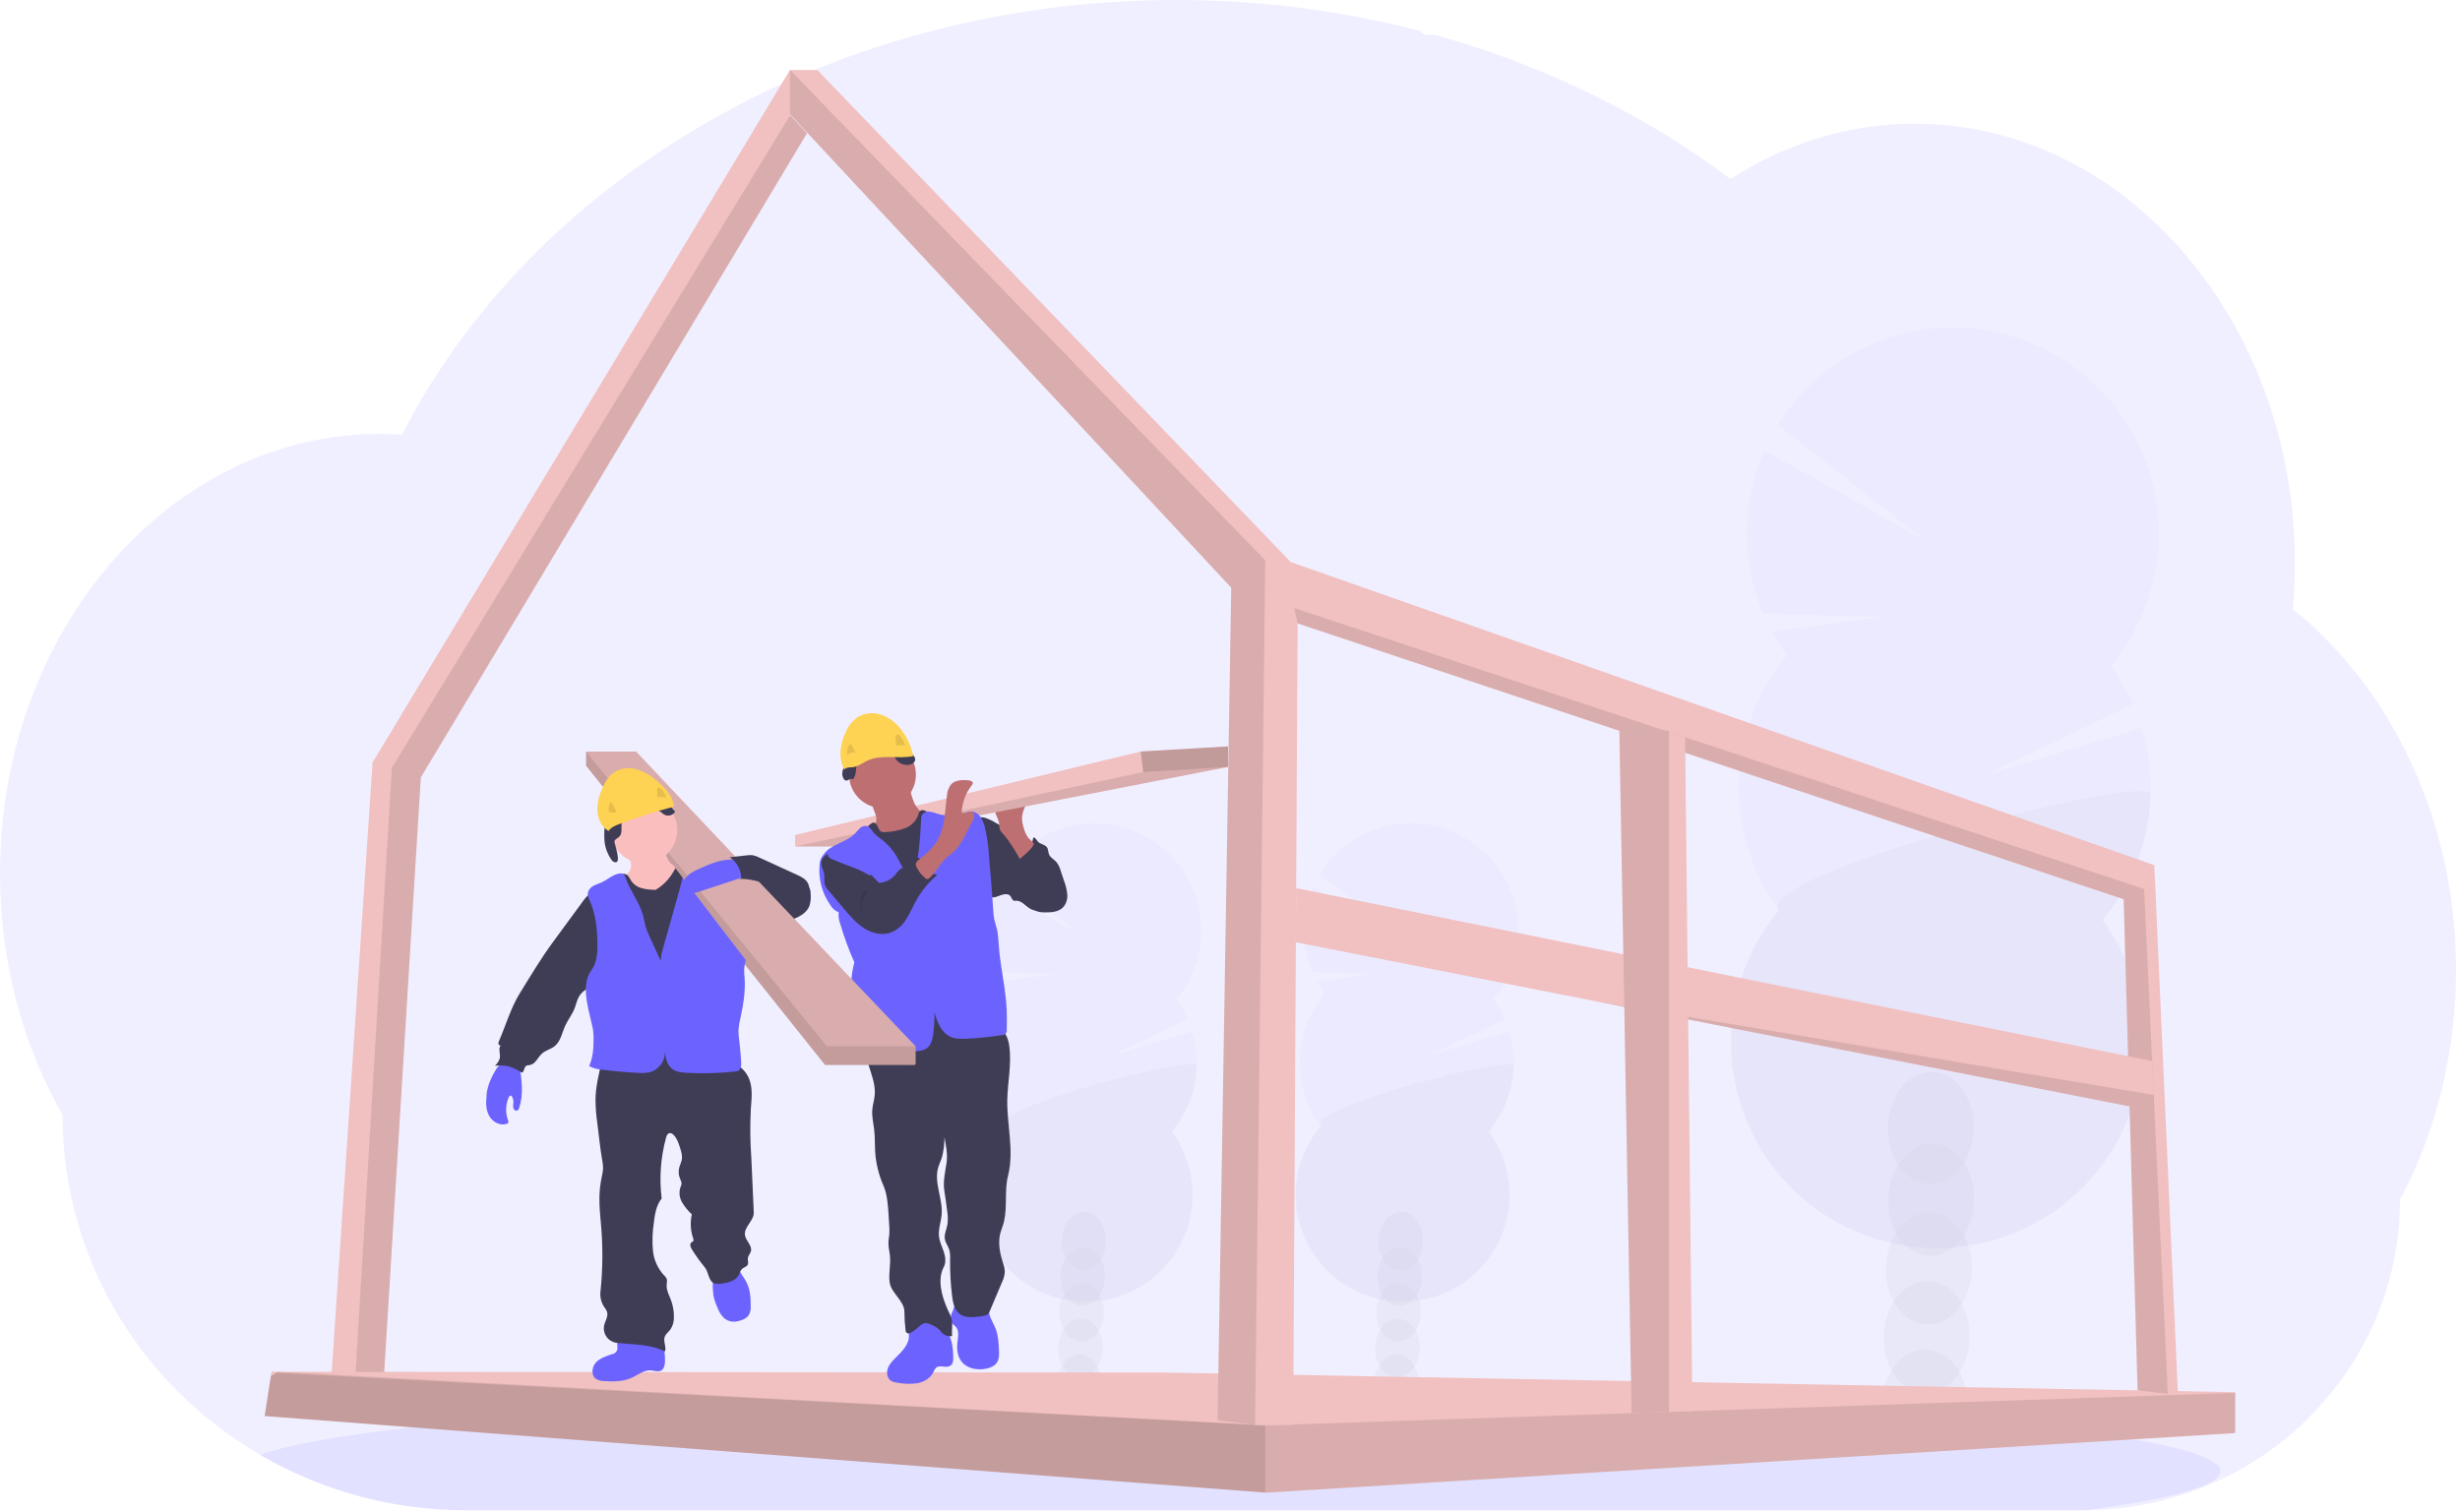 <svg width="548" height="337" viewBox="0 0 548 337" fill="none" xmlns="http://www.w3.org/2000/svg">
<path opacity="0.1" d="M547.123 216.143C547.132 225.261 546.029 234.346 543.838 243.196C543.101 246.178 542.245 249.099 541.27 251.957C540.076 255.485 538.693 258.946 537.126 262.325C536.337 264.034 535.502 265.71 534.622 267.351C534.637 276.701 532.712 285.952 528.969 294.52C522.204 309.893 510.14 322.323 494.976 329.545C485.495 334.068 475.134 336.447 464.63 336.512H103.87C87.819 336.547 72.045 332.33 58.152 324.291L57.939 324.17C55.96 323.012 54.031 321.786 52.151 320.491C47.922 317.569 43.948 314.294 40.273 310.699C35.3 305.839 30.917 300.408 27.216 294.52C18.524 280.719 13.919 264.737 13.935 248.427C5.133 232.982 0 214.48 0 194.599C0 169.515 8.157 146.633 21.558 129.311C24.352 125.693 27.412 122.288 30.714 119.125C33.971 115.995 37.472 113.129 41.184 110.554C44.153 108.492 47.257 106.63 50.474 104.98C51.816 104.297 53.164 103.652 54.534 103.052C55.737 102.518 56.954 102.021 58.185 101.552C59.662 100.992 61.158 100.476 62.672 100.005C64.186 99.535 65.681 99.123 67.155 98.77C69.322 98.24 71.527 97.81 73.769 97.478C75.627 97.204 77.486 97.014 79.344 96.87C80.821 96.758 82.312 96.698 83.812 96.679H84.625C86.279 96.679 87.923 96.744 89.554 96.856C89.725 96.512 89.911 96.164 90.083 95.825C90.733 94.584 91.407 93.349 92.085 92.141C92.084 92.13 92.084 92.119 92.085 92.109C92.201 91.895 92.317 91.686 92.438 91.481C92.986 90.492 93.558 89.512 94.143 88.541C94.412 88.077 94.677 87.64 94.951 87.203C95.009 87.095 95.073 86.989 95.142 86.887C95.42 86.423 95.704 85.958 95.992 85.494C97.425 83.202 98.917 80.951 100.465 78.74L100.86 78.173C101.101 77.829 101.324 77.495 101.594 77.151C102.235 76.255 102.894 75.354 103.559 74.471C104.023 73.839 104.488 73.212 104.989 72.613C106.197 71.065 107.436 69.516 108.705 67.968C109.975 66.419 111.294 64.891 112.663 63.383C112.849 63.174 113.035 62.97 113.23 62.765L115.213 60.601C115.311 60.498 115.394 60.406 115.487 60.313C115.724 60.057 115.952 59.802 116.207 59.556C117.271 58.427 118.363 57.321 119.459 56.22C125.038 50.663 130.981 45.485 137.25 40.719C137.496 40.524 137.747 40.339 137.993 40.153C139.173 39.266 140.371 38.388 141.57 37.524C148.162 32.795 155.052 28.497 162.199 24.657C162.691 24.373 163.193 24.108 163.699 23.848C170.106 20.459 176.695 17.426 183.436 14.762C187.111 13.309 190.869 11.943 194.65 10.693C197.167 9.866 199.694 9.081 202.254 8.343C206.255 7.191 210.284 6.158 214.34 5.245C226.292 2.563 238.451 0.906 250.684 0.293C254.4 0.104 258.158 0.006 261.958 0C280.292 -0.024 298.555 2.286 316.306 6.875C316.489 7.152 316.74 7.378 317.035 7.532C317.33 7.686 317.66 7.762 317.992 7.753H319.553C320.231 7.939 320.904 8.125 321.583 8.32C325.37 9.41 329.103 10.6 332.782 11.892L333.711 12.226C342.791 15.455 351.626 19.336 360.147 23.839C367.827 27.888 375.222 32.458 382.281 37.514C383.368 38.295 384.439 39.081 385.495 39.874C386.777 39.053 388.081 38.267 389.406 37.514C394.525 34.599 399.961 32.282 405.608 30.607C417.415 27.113 429.908 26.624 441.952 29.186C457.397 32.46 471.379 40.589 482.671 52.151C487.269 56.882 491.362 62.078 494.883 67.657C495.139 68.056 495.394 68.46 495.641 68.869C498.667 73.806 501.268 78.992 503.416 84.37C503.495 84.57 503.574 84.755 503.644 84.95C505.627 89.986 507.227 95.165 508.429 100.442C508.484 100.711 508.549 100.976 508.605 101.246C509.729 106.353 510.493 111.532 510.891 116.746C510.891 116.932 510.891 117.123 510.928 117.318C511.123 120.015 511.222 122.74 511.225 125.493C511.225 127.955 511.141 130.398 510.988 132.823C510.988 133.088 510.951 133.362 510.928 133.636C510.886 134.337 510.825 135.03 510.765 135.736C514.313 138.597 517.633 141.73 520.696 145.105C522.05 146.582 523.36 148.115 524.626 149.704C528.484 154.539 531.875 159.729 534.753 165.204C542.607 180.032 547.123 197.474 547.123 216.143Z" fill="#6C63FF"/>
<path opacity="0.1" d="M494.632 327.826C494.632 330.999 483.702 333.971 464.629 336.526H103.87C87.819 336.56 72.045 332.344 58.152 324.305L57.938 324.184C63.42 322.187 73.314 320.324 86.78 318.642L87.384 318.568C93.423 317.83 100.172 317.128 107.549 316.464C107.734 316.464 107.925 316.436 108.111 316.413C113.963 315.893 120.189 315.405 126.789 314.95C126.998 314.95 127.202 314.912 127.411 314.903C129.957 314.72 132.555 314.547 135.206 314.383L136.228 314.318C155.528 313.119 177.467 312.162 201.259 311.531H201.287C204.619 311.438 207.987 311.356 211.39 311.285C215.175 311.195 219.005 311.116 222.883 311.048C225.842 310.983 228.838 310.936 231.843 310.89H231.913C245.472 310.685 259.482 310.583 273.807 310.583C309.231 310.583 342.713 311.229 372.382 312.39H372.465C377.027 312.567 381.505 312.762 385.871 312.961L389.587 313.138C394.514 313.373 399.314 313.626 403.987 313.895C458.939 317.021 494.632 322.098 494.632 327.826Z" fill="#6C63FF"/>
<g opacity="0.2">
<path opacity="0.2" d="M316.009 308.451C315.994 308.952 315.936 309.451 315.837 309.942C312.604 309.428 309.352 308.963 306.082 308.548C306.082 308.418 306.082 308.284 306.082 308.149C306.112 306.756 306.513 305.396 307.243 304.21C308.2 302.696 309.654 301.748 311.257 301.799C312.859 301.85 314.248 302.886 315.108 304.451C315.757 305.681 316.069 307.061 316.009 308.451Z" fill="#3F3D56"/>
<path opacity="0.2" d="M316.275 300.513C316.389 296.921 314.256 293.938 311.513 293.852C308.769 293.765 306.453 296.607 306.339 300.199C306.226 303.792 308.358 306.774 311.102 306.861C313.845 306.948 316.161 304.106 316.275 300.513Z" fill="#3F3D56"/>
<path opacity="0.2" d="M316.529 292.561C316.642 288.968 314.51 285.986 311.767 285.899C309.023 285.812 306.707 288.654 306.593 292.247C306.48 295.839 308.612 298.821 311.356 298.908C314.099 298.995 316.415 296.153 316.529 292.561Z" fill="#3F3D56"/>
<path opacity="0.2" d="M316.777 284.608C316.891 281.016 314.759 278.033 312.015 277.946C309.272 277.86 306.955 280.702 306.842 284.294C306.728 287.886 308.86 290.869 311.604 290.956C314.348 291.042 316.664 288.2 316.777 284.608Z" fill="#3F3D56"/>
<path opacity="0.2" d="M317.026 276.655C317.139 273.063 315.007 270.08 312.264 269.994C309.52 269.907 307.204 272.749 307.09 276.341C306.977 279.934 309.109 282.916 311.853 283.003C314.596 283.09 316.912 280.248 317.026 276.655Z" fill="#3F3D56"/>
<path opacity="0.2" d="M295.152 221.475C294.498 220.59 293.908 219.658 293.387 218.688L306.514 216.956L292.384 216.617C291.123 213.626 290.485 210.409 290.51 207.163C290.534 203.917 291.221 200.71 292.528 197.739L311.164 208.167L294.093 194.771C295.815 191.985 298.093 189.585 300.784 187.72C303.476 185.854 306.523 184.564 309.736 183.929C312.948 183.294 316.257 183.328 319.456 184.03C322.654 184.731 325.674 186.085 328.326 188.006C330.978 189.927 333.206 192.374 334.87 195.194C336.534 198.015 337.598 201.148 337.997 204.398C338.395 207.648 338.119 210.946 337.186 214.085C336.253 217.224 334.683 220.137 332.573 222.641C333.591 224.019 334.455 225.503 335.151 227.068L317.923 235.337L336.192 229.841C337.342 233.638 337.528 237.661 336.731 241.547C335.935 245.433 334.182 249.059 331.63 252.096C334.283 255.695 335.869 259.968 336.207 264.425C336.546 268.883 335.623 273.346 333.544 277.304C331.466 281.262 328.315 284.555 324.453 286.807C320.591 289.059 316.173 290.178 311.705 290.037C307.236 289.896 302.898 288.501 299.185 286.01C295.473 283.52 292.536 280.035 290.711 275.954C288.886 271.873 288.246 267.36 288.864 262.933C289.483 258.505 291.335 254.341 294.209 250.916C291.04 246.616 289.409 241.375 289.577 236.035C289.746 230.696 291.704 225.568 295.138 221.475H295.152Z" fill="#6C63FF"/>
<path opacity="0.1" d="M337.204 237.538C337.041 242.881 335.077 248.011 331.63 252.096C334.282 255.695 335.868 259.967 336.207 264.425C336.545 268.883 335.623 273.346 333.544 277.304C331.465 281.262 328.315 284.555 324.453 286.807C320.591 289.059 316.173 290.178 311.704 290.037C307.236 289.896 302.897 288.501 299.185 286.01C295.472 283.52 292.535 280.035 290.71 275.954C288.885 271.872 288.245 267.36 288.864 262.933C289.483 258.505 291.335 254.341 294.209 250.916C291.157 246.768 337.288 234.867 337.204 237.538Z" fill="black"/>
</g>
<g opacity="0.2">
<path opacity="0.2" d="M245.403 308.451C245.388 308.952 245.331 309.451 245.231 309.942C241.998 309.428 238.747 308.963 235.477 308.548C235.477 308.418 235.477 308.284 235.477 308.149C235.507 306.756 235.908 305.396 236.638 304.21C237.595 302.696 239.049 301.748 240.651 301.799C242.254 301.85 243.643 302.886 244.502 304.451C245.152 305.681 245.463 307.061 245.403 308.451Z" fill="#3F3D56"/>
<path opacity="0.2" d="M245.664 300.515C245.778 296.923 243.646 293.94 240.902 293.854C238.158 293.767 235.842 296.609 235.729 300.201C235.615 303.794 237.747 306.776 240.491 306.863C243.234 306.949 245.551 304.108 245.664 300.515Z" fill="#3F3D56"/>
<path opacity="0.2" d="M245.918 292.563C246.032 288.97 243.899 285.988 241.156 285.901C238.412 285.814 236.096 288.656 235.982 292.249C235.869 295.841 238.001 298.823 240.745 298.91C243.488 298.997 245.804 296.155 245.918 292.563Z" fill="#3F3D56"/>
<path opacity="0.2" d="M246.167 284.61C246.28 281.018 244.148 278.035 241.404 277.948C238.661 277.862 236.344 280.704 236.231 284.296C236.117 287.888 238.25 290.871 240.993 290.958C243.737 291.044 246.053 288.202 246.167 284.61Z" fill="#3F3D56"/>
<path opacity="0.2" d="M246.415 276.657C246.529 273.065 244.396 270.082 241.653 269.996C238.909 269.909 236.593 272.751 236.479 276.343C236.366 279.936 238.498 282.918 241.242 283.005C243.985 283.092 246.302 280.25 246.415 276.657Z" fill="#3F3D56"/>
<path opacity="0.2" d="M224.546 221.475C223.891 220.59 223.302 219.658 222.78 218.688L235.908 216.956L221.777 216.617C220.516 213.626 219.879 210.409 219.903 207.163C219.928 203.917 220.615 200.71 221.921 197.739L240.557 208.167L223.487 194.771C225.209 191.985 227.487 189.585 230.178 187.72C232.869 185.854 235.917 184.564 239.129 183.929C242.342 183.294 245.651 183.328 248.849 184.03C252.048 184.731 255.068 186.085 257.72 188.006C260.372 189.927 262.599 192.374 264.263 195.194C265.927 198.015 266.992 201.148 267.39 204.398C267.789 207.648 267.513 210.946 266.58 214.085C265.647 217.224 264.076 220.137 261.967 222.641C262.984 224.019 263.849 225.503 264.545 227.068L247.316 235.337L265.585 229.841C266.736 233.638 266.921 237.661 266.125 241.547C265.328 245.433 263.575 249.059 261.024 252.096C263.676 255.695 265.262 259.968 265.601 264.425C265.939 268.883 265.017 273.346 262.938 277.304C260.859 281.262 257.709 284.555 253.847 286.807C249.985 289.059 245.567 290.178 241.098 290.037C236.63 289.896 232.291 288.501 228.579 286.01C224.866 283.52 221.929 280.035 220.104 275.954C218.279 271.873 217.639 267.36 218.258 262.933C218.877 258.505 220.729 254.341 223.603 250.916C220.434 246.616 218.803 241.375 218.971 236.035C219.14 230.696 221.098 225.568 224.532 221.475H224.546Z" fill="#6C63FF"/>
<path opacity="0.1" d="M266.598 237.538C266.435 242.881 264.471 248.011 261.024 252.096C263.676 255.695 265.262 259.967 265.601 264.425C265.939 268.883 265.017 273.346 262.938 277.304C260.859 281.262 257.709 284.555 253.847 286.807C249.985 289.059 245.567 290.178 241.098 290.037C236.63 289.896 232.291 288.501 228.579 286.01C224.866 283.52 221.929 280.035 220.104 275.954C218.279 271.872 217.639 267.36 218.258 262.933C218.877 258.505 220.729 254.341 223.603 250.916C220.551 246.768 266.682 234.867 266.598 237.538Z" fill="black"/>
</g>
<g opacity="0.2">
<path opacity="0.2" d="M438.269 313.533C438.233 314.482 438.12 315.426 437.93 316.357C431.705 315.363 425.436 314.474 419.122 313.691C419.122 313.44 419.122 313.184 419.122 312.924C419.181 310.242 419.953 307.623 421.361 305.339C423.219 302.426 426.006 300.601 429.085 300.694C432.165 300.786 434.845 302.789 436.518 305.803C437.779 308.178 438.383 310.846 438.269 313.533Z" fill="#3F3D56"/>
<path opacity="0.2" d="M438.774 298.239C438.993 291.321 434.886 285.578 429.601 285.411C424.317 285.244 419.855 290.716 419.637 297.635C419.418 304.553 423.525 310.296 428.81 310.463C434.094 310.63 438.556 305.157 438.774 298.239Z" fill="#3F3D56"/>
<path opacity="0.2" d="M439.257 282.929C439.476 276.011 435.369 270.267 430.084 270.1C424.799 269.933 420.338 275.406 420.119 282.324C419.901 289.242 424.008 294.986 429.293 295.153C434.577 295.32 439.039 289.847 439.257 282.929Z" fill="#3F3D56"/>
<path opacity="0.2" d="M439.745 267.618C439.964 260.7 435.857 254.957 430.572 254.79C425.287 254.623 420.826 260.096 420.607 267.014C420.389 273.932 424.496 279.675 429.78 279.842C435.065 280.009 439.526 274.537 439.745 267.618Z" fill="#3F3D56"/>
<path opacity="0.2" d="M439.683 251.611C439.891 244.689 435.773 238.95 430.485 238.791C425.198 238.633 420.743 244.115 420.536 251.037C420.328 257.958 424.446 263.698 429.733 263.856C435.021 264.015 439.475 258.533 439.683 251.611Z" fill="#3F3D56"/>
<path opacity="0.2" d="M398.112 146.094C396.858 144.389 395.724 142.6 394.716 140.738L419.986 137.403L392.788 136.748C390.359 130.991 389.13 124.798 389.176 118.549C389.222 112.3 390.543 106.126 393.058 100.405L428.941 120.476L396.082 94.687C399.404 89.337 403.793 84.73 408.974 81.151C414.155 77.572 420.018 75.098 426.197 73.885C432.376 72.671 438.739 72.743 444.889 74.096C451.039 75.449 456.845 78.054 461.944 81.749C467.043 85.444 471.327 90.15 474.527 95.573C477.728 100.996 479.778 107.02 480.548 113.27C481.319 119.52 480.794 125.861 479.006 131.899C477.219 137.938 474.206 143.543 470.158 148.366C472.115 151.02 473.779 153.878 475.123 156.89L441.952 172.818L477.121 162.227C479.337 169.526 479.698 177.263 478.171 184.738C476.643 192.212 473.276 199.187 468.374 205.032C473.479 211.96 476.532 220.185 477.183 228.766C477.834 237.348 476.057 245.939 472.055 253.558C468.053 261.177 461.988 267.516 454.553 271.851C447.119 276.185 438.614 278.34 430.012 278.069C421.411 277.798 413.059 275.111 405.912 270.317C398.765 265.523 393.111 258.814 389.597 250.958C386.083 243.102 384.851 234.416 386.041 225.893C387.232 217.37 390.796 209.353 396.328 202.76C390.231 194.481 387.092 184.393 387.415 174.116C387.739 163.839 391.506 153.969 398.112 146.09V146.094Z" fill="#6C63FF"/>
<path opacity="0.1" d="M479.077 177.012C478.772 187.291 475.008 197.167 468.393 205.041C473.498 211.969 476.551 220.194 477.202 228.776C477.853 237.357 476.076 245.948 472.074 253.567C468.072 261.187 462.007 267.526 454.572 271.86C447.138 276.195 438.633 278.349 430.031 278.078C421.43 277.807 413.078 275.121 405.931 270.327C398.784 265.532 393.13 258.824 389.616 250.968C386.102 243.112 384.87 234.425 386.06 225.902C387.251 217.379 390.815 209.362 396.347 202.77C390.429 194.775 479.239 171.87 479.077 177.012Z" fill="black"/>
</g>
<path d="M73.318 314.35L78.191 314.336H85.061L93.748 173.227L179.771 29.678L176.032 25.665V15.501L82.999 169.901L73.318 314.35Z" fill="#F1C0C0"/>
<path opacity="0.1" d="M78.711 314.336H85.061L93.748 173.227L179.771 29.678L176.032 25.665L87.3 171.076L78.711 314.336Z" fill="black"/>
<path d="M58.961 315.526L281.858 332.583L282.048 332.596L497.764 319.33L497.926 319.321V310.212L260.235 305.85L61.929 305.659H60.48L60.322 306.681L58.961 315.526Z" fill="#F1C0C0"/>
<path opacity="0.1" d="M58.961 315.526L281.858 332.583L282.048 332.596L497.764 319.33L497.926 319.153V310.402H497.736L281.858 317.611L61.929 305.659H61.897L61.507 305.915L60.322 306.681L58.961 315.526Z" fill="black"/>
<path opacity="0.1" d="M58.961 315.526L281.858 332.583V317.611L61.507 305.915L60.322 306.681L58.961 315.526Z" fill="black"/>
<path d="M176.004 25.474L274.272 130.946L271.234 316.473L279.581 317.481L279.72 317.5H288.068L289.066 138.913L473.074 200.377L476.177 309.817L482.894 310.569L485.17 310.825L479.903 192.787L287.548 125.256L182.075 15.608H176.004V25.474Z" fill="#F1C0C0"/>
<path opacity="0.1" d="M288.309 135.499L289.066 138.913L473.074 200.377L476.177 309.817L482.894 310.569L477.626 198.101L288.309 135.499Z" fill="black"/>
<path opacity="0.1" d="M176.004 25.474L274.272 130.947L271.234 316.473L279.581 317.481L281.857 124.875L176.004 15.608V25.474Z" fill="black"/>
<path d="M288.667 209.956L356.157 223.245L356.18 223.25L474.385 246.536L479.796 244.367L479.778 243.986L479.425 236.438L288.737 197.906L288.667 209.956Z" fill="#F1C0C0"/>
<path opacity="0.1" d="M356.179 223.25L474.384 246.536L479.796 244.367L479.777 243.986L356.179 223.25Z" fill="black"/>
<path d="M360.699 162.84L362.525 263.333L363.468 314.889L371.778 314.611L377.008 314.434L375.382 164.294L371.778 163.096L370.988 162.84H360.699Z" fill="#F1C0C0"/>
<path opacity="0.1" d="M360.773 162.817V162.84L362.525 263.333L363.468 314.889L371.778 314.61V162.817H360.773Z" fill="black"/>
<path d="M230.528 188.504C231.016 188.769 231.482 189.072 231.922 189.41C232.442 189.866 232.91 190.378 233.316 190.938C235.308 193.516 237.148 196.513 236.953 199.764C236.957 200.237 236.868 200.707 236.69 201.145C236.512 201.583 236.249 201.982 235.917 202.319C235.095 203.02 233.915 203.053 232.837 203.053C231.667 203.053 230.436 203.053 229.423 202.449C228.41 201.845 227.565 200.67 226.366 200.698C226.197 200.726 226.025 200.726 225.855 200.698C225.442 200.563 225.358 200.02 225.089 199.676C224.625 199.058 223.644 199.211 222.915 199.481C222.186 199.75 221.378 200.154 220.658 199.843C220.24 199.623 219.898 199.281 219.677 198.863C217.954 196.076 217.587 192.727 217.262 189.489C217.062 187.52 215.539 180.803 219.742 182.331C221.601 183 223.338 184.338 225.029 185.318L230.528 188.504Z" fill="#3F3D56"/>
<path d="M226.376 189.169C226.751 189.439 227.206 189.575 227.669 189.557C228.131 189.538 228.573 189.366 228.926 189.066C229.618 188.441 230.059 187.586 230.166 186.66C230.631 186.516 230.868 187.125 231.165 187.496C231.685 188.128 232.744 188.119 233.218 188.792C233.548 189.257 233.474 189.903 233.706 190.427C234.008 191.106 234.756 191.459 235.267 192.007C235.749 192.606 236.098 193.301 236.289 194.046L237.05 196.331C237.415 197.282 237.649 198.277 237.747 199.29C237.795 199.797 237.742 200.308 237.59 200.794C237.439 201.279 237.192 201.73 236.865 202.119C235.843 203.22 234.166 203.336 232.684 203.304C232.189 203.314 231.695 203.256 231.216 203.132C229.902 202.723 229.061 201.399 228.712 200.066C228.364 198.733 228.401 197.335 228.197 195.969C227.976 194.628 227.586 193.32 227.036 192.076C226.627 191.11 225.503 189.67 225.521 188.644C225.856 188.644 226.097 188.95 226.376 189.169Z" fill="#3F3D56"/>
<path d="M228.044 184.463C227.827 183.804 227.7 183.118 227.668 182.424C227.668 181.03 228.304 179.72 228.945 178.476L223.636 179.196C222.995 179.284 222.279 179.414 221.917 179.948C221.779 180.213 221.708 180.507 221.708 180.805C221.708 181.103 221.779 181.397 221.917 181.662C222.183 182.192 222.395 182.748 222.549 183.32C222.561 183.822 222.618 184.321 222.721 184.812C222.886 185.172 223.117 185.498 223.403 185.773C224.922 187.455 226.06 189.438 227.194 191.403C227.161 191.347 230.394 188.843 230.264 188.026C230.19 187.561 229.256 187.004 228.959 186.558C228.548 185.911 228.24 185.204 228.044 184.463Z" fill="#BE6F72"/>
<path d="M273.566 166.315V170.89L195.216 186.173L191.152 188.634H177.128V186.056L254.107 167.457L273.566 166.315Z" fill="#F1C0C0"/>
<path opacity="0.1" d="M273.566 170.89L195.216 186.173L191.152 188.634H177.128L254.678 172.037L273.566 170.89Z" fill="black"/>
<path d="M210.661 296.202C209.788 295.145 208.583 294.414 207.242 294.129C205.901 293.844 204.503 294.021 203.275 294.632C203.013 294.756 202.781 294.936 202.597 295.161C202.133 295.812 202.43 296.708 202.472 297.512C202.579 299.472 201.018 301.065 199.615 302.436C198.862 303.17 198.096 303.955 197.757 304.953C197.418 305.952 197.669 307.22 198.579 307.74C198.976 307.94 199.409 308.059 199.852 308.093C201.337 308.383 202.859 308.425 204.358 308.219C205.839 307.935 207.293 307.095 207.934 305.729C208.058 305.359 208.263 305.021 208.534 304.74C209.351 304.094 210.605 304.851 211.534 304.391C212.301 304.01 212.333 303.411 212.343 302.621C212.37 300.438 212.045 297.967 210.661 296.202Z" fill="#6C63FF"/>
<path d="M221.81 296.118C222.381 297.623 222.46 299.263 222.535 300.87C222.576 301.799 222.604 302.793 222.103 303.578C221.601 304.363 220.621 304.777 219.683 304.972C217.746 305.371 215.502 304.995 214.252 303.458C213.295 302.282 213.096 300.67 213.272 299.147C213.421 297.897 213.737 296.434 212.84 295.547C212.608 295.31 212.306 295.143 212.092 294.887C211.628 294.321 211.702 293.466 211.953 292.769C212.28 292.103 212.525 291.399 212.682 290.674C212.719 290.33 218.972 290.916 219.548 291.199C220.333 291.585 220.212 292.23 220.449 293.011C220.779 294.098 221.411 295.078 221.81 296.118Z" fill="#6C63FF"/>
<path d="M222.958 229.386C224.184 230.181 224.658 231.741 224.848 233.191C225.373 237.162 224.453 241.176 224.384 245.184C224.319 250.8 225.944 256.518 224.555 261.958C223.724 265.209 224.43 268.926 223.65 272.21C223.417 273.185 222.99 274.105 222.767 275.08C222.303 277.194 222.79 279.405 223.445 281.472C223.654 282.029 223.787 282.612 223.84 283.205C223.809 284.117 223.577 285.012 223.162 285.825L220.375 292.416C220.064 293.155 218.837 293.275 218.052 293.373C216.575 293.549 214.926 293.675 213.751 292.76C212.576 291.845 212.292 290.312 212.111 288.881C211.764 286.134 211.608 283.367 211.647 280.599C211.698 279.876 211.633 279.15 211.456 278.448C211.201 277.654 210.639 276.966 210.485 276.126C210.29 275.039 210.843 273.97 211.047 272.874C211.188 271.873 211.172 270.856 211.001 269.859C210.82 268.373 210.611 266.886 210.374 265.409C210.039 263.342 210.518 261.303 210.838 259.231C211.14 257.285 210.755 255.301 210.374 253.369C210.407 254.937 210.211 256.502 209.793 258.014C209.547 258.753 209.194 259.459 208.98 260.211C208.028 263.588 210.058 267.133 209.77 270.63C209.635 272.265 208.994 273.882 209.175 275.494C209.301 276.674 209.849 277.756 210.225 278.88C210.602 280.004 210.797 281.291 210.225 282.341C208.716 285.193 209.844 289.072 211.196 291.998C211.47 292.517 211.709 293.054 211.911 293.605C212.311 294.924 211.976 296.341 212.083 297.716C211.694 297.78 211.296 297.754 210.918 297.64C210.541 297.527 210.194 297.329 209.905 297.061C209.7 296.847 209.533 296.597 209.333 296.374C208.775 295.842 208.115 295.429 207.392 295.161C206.967 294.924 206.484 294.813 205.998 294.841C205.488 294.983 205.028 295.269 204.674 295.663C204.215 296.067 203.727 296.438 203.216 296.773C202.998 296.941 202.743 297.054 202.473 297.103C202.337 297.124 202.197 297.102 202.075 297.039C201.952 296.977 201.852 296.877 201.79 296.755C201.761 296.677 201.743 296.596 201.739 296.513C201.566 295.11 201.475 293.699 201.465 292.286C201.465 289.857 198.557 288.184 198.19 285.783C197.897 283.846 198.441 281.872 198.259 279.921C198.171 278.917 197.892 277.932 197.911 276.929C197.911 276.279 198.06 275.642 198.111 274.997C198.153 274.28 198.142 273.561 198.078 272.846L197.934 270.602C197.795 268.387 197.642 266.125 196.768 264.099C195.733 261.734 195.12 259.206 194.957 256.63C194.864 255.004 194.924 253.378 194.738 251.748C194.571 250.275 194.2 248.812 194.306 247.335C194.395 246.192 194.771 245.087 194.859 243.944C195.04 241.747 194.204 239.61 193.549 237.506C192.894 235.402 192.411 233.07 193.271 231.04C193.393 230.707 193.598 230.41 193.865 230.176C194.195 229.958 194.57 229.818 194.961 229.767C202.931 228.093 211.1 227.572 219.218 228.22C220.542 228.295 221.826 228.696 222.958 229.386Z" fill="#3F3D56"/>
<path d="M196.587 180.05C200.697 180.05 204.029 176.719 204.029 172.609C204.029 168.499 200.697 165.167 196.587 165.167C192.477 165.167 189.146 168.499 189.146 172.609C189.146 176.719 192.477 180.05 196.587 180.05Z" fill="#BE6F72"/>
<path d="M195.147 181.904C195.254 182.329 195.254 182.774 195.147 183.2C195.03 183.497 194.865 183.773 194.659 184.017C193.939 184.946 193.142 185.813 192.276 186.609C192.717 187.594 193.511 188.378 194.501 188.806C195.485 189.225 196.516 189.52 197.572 189.684C198.099 189.823 198.647 189.861 199.188 189.796C199.687 189.67 200.159 189.456 200.582 189.164L204.716 186.688C205.34 186.35 205.917 185.933 206.435 185.448C207.193 184.669 207.622 183.627 207.633 182.54C207.652 182.345 207.6 182.15 207.485 181.992C207.326 181.854 207.127 181.771 206.918 181.755C205.464 181.435 204.317 180.255 203.666 178.917C203.078 177.545 202.698 176.094 202.537 174.611L198.129 176.933C197.474 177.282 196.824 177.63 196.146 177.932C195.714 178.127 194.84 178.29 194.534 178.685C193.949 179.414 194.994 181.026 195.147 181.904Z" fill="#BE6F72"/>
<path d="M192.304 185.257C191.676 185.772 191.186 186.434 190.878 187.185C190.59 188.114 190.878 189.094 191.138 190.014C192.357 193.934 193.289 197.938 193.925 201.994C194.315 204.781 194.459 207.61 194.65 210.429C195.04 216.18 195.607 225.35 196.364 231.063C199.151 231.188 201.868 230.376 204.632 230.078C209.797 229.53 215.116 230.784 220.175 229.614C218.948 224.769 217.722 216.496 216.496 211.656C215.953 209.749 215.577 207.798 215.372 205.826C215.265 204.409 215.33 202.988 215.348 201.562C215.39 198.775 215.237 195.988 215.084 193.201C214.907 189.949 214.731 186.697 213.959 183.515C213.906 183.11 213.716 182.735 213.421 182.452C212.956 182.113 212.352 182.233 211.8 182.308C210.107 182.523 208.394 182.117 206.978 181.165C206.365 180.747 205.543 180.236 204.971 180.701C204.727 180.981 204.566 181.323 204.507 181.69C204.254 182.347 203.864 182.943 203.362 183.437C202.861 183.931 202.26 184.313 201.599 184.556C200.275 185.035 198.889 185.32 197.483 185.401C197.053 185.494 196.605 185.443 196.206 185.257C195.546 184.853 195.5 183.399 194.668 183.302C193.939 183.218 192.796 184.788 192.304 185.257Z" fill="#3F3D56"/>
<path d="M203.294 196.601C201.58 194.961 200.828 192.583 199.578 190.562C198.728 189.203 197.64 188.008 196.369 187.032C195.729 186.61 195.143 186.112 194.622 185.55C194.181 185.007 193.846 184.282 193.177 184.073C192.901 184.013 192.614 184.021 192.341 184.096C192.069 184.171 191.818 184.312 191.612 184.505C191.202 184.895 190.815 185.308 190.451 185.741C188.481 187.78 185.021 188.063 183.46 190.423C183.039 190.923 182.752 191.523 182.628 192.165C182.179 195.599 183.067 199.075 185.109 201.873C185.504 202.522 186.111 203.014 186.827 203.267C186.73 204.133 186.845 205.009 187.162 205.821C188.022 208.761 189.079 211.64 190.325 214.438C190.027 215.533 189.819 216.65 189.703 217.778C189.378 220.616 189.68 223.496 189.373 226.339C189.122 228.662 188.444 230.924 188.421 233.251C188.421 233.623 188.453 234.064 188.774 234.254C188.944 234.342 189.135 234.382 189.327 234.37L195.04 234.542C198.357 234.64 201.706 234.737 204.971 234.124C205.406 234.06 205.828 233.927 206.221 233.729C207.326 233.112 207.693 231.718 207.87 230.478C208.1 228.869 208.192 227.243 208.144 225.619C208.836 227.807 209.658 230.069 211.749 231.017C212.854 231.518 214.118 231.481 215.33 231.449C217.943 231.332 220.547 231.064 223.129 230.645C223.288 230.665 223.45 230.647 223.601 230.593C223.752 230.539 223.888 230.451 223.999 230.335C224.109 230.219 224.191 230.078 224.238 229.925C224.285 229.771 224.295 229.609 224.267 229.451L224.295 226.915C224.351 221.764 223.073 216.84 222.576 211.711C222.419 210.095 222.432 208.46 222.038 206.876C221.875 206.212 221.638 205.561 221.494 204.892C221.37 204.238 221.293 203.575 221.262 202.909L220.9 197.799C220.728 195.435 220.481 193.154 220.3 190.794C220.201 188.497 219.868 186.215 219.306 183.985C218.902 182.591 218.061 181.012 216.607 180.84C215.832 180.752 215.079 181.091 214.341 181.328C212.525 181.899 210.577 181.891 208.766 181.304C208.207 181.084 207.624 180.928 207.029 180.84C206.73 180.799 206.425 180.839 206.146 180.955C205.866 181.071 205.623 181.259 205.441 181.5C205.26 181.862 205.176 182.265 205.194 182.67C204.976 187.311 204.572 192.09 203.294 196.601Z" fill="#6C63FF"/>
<path d="M195.82 196.74C193.679 194.483 191.481 192.183 188.722 190.748C187.635 190.181 186.4 189.754 185.197 189.968C183.993 190.181 182.874 191.226 182.93 192.448C182.967 193.205 183.427 193.874 183.571 194.617C183.738 195.454 183.496 196.345 183.757 197.154C183.968 197.686 184.284 198.171 184.686 198.58L187.974 202.477C189.368 204.103 190.761 205.752 192.554 206.876C194.347 208 196.67 208.525 198.64 207.726C200.041 207.075 201.206 206.005 201.975 204.665C202.792 203.364 203.368 201.943 204.135 200.6C205.328 198.455 206.902 196.546 208.78 194.966C207.814 194.715 206.601 194.362 205.993 193.572C205.82 193.321 205.672 193.054 205.552 192.773L204.799 191.147C204.543 191.134 204.287 191.174 204.047 191.264C203.808 191.355 203.589 191.494 203.405 191.672C203.083 192.045 202.737 192.398 202.37 192.727C201.715 193.219 200.827 193.354 200.233 193.916C200.003 194.157 199.795 194.418 199.61 194.696C199.161 195.287 198.59 195.776 197.936 196.128C197.282 196.481 196.561 196.689 195.82 196.74Z" fill="#3F3D56"/>
<path d="M208.952 187.027C210.564 184.087 210.489 180.561 210.949 177.24C210.999 176.36 211.308 175.515 211.837 174.811C212.766 173.761 214.405 173.747 215.808 173.882C216.222 173.928 216.737 174.123 216.714 174.536C216.681 174.685 216.609 174.821 216.505 174.931C215.145 176.686 214.346 178.81 214.21 181.026C214.939 181.532 216.068 180.492 216.77 181.026C217.234 181.416 217.02 182.187 216.742 182.744C216.095 184.036 215.427 185.318 214.74 186.591C214.191 187.712 213.475 188.745 212.617 189.652C212.027 190.218 211.335 190.664 210.736 191.222C209.342 192.527 208.501 194.371 207.061 195.644C206.94 195.776 206.775 195.86 206.597 195.881C206.414 195.868 206.241 195.79 206.109 195.663C205.39 195.077 204.793 194.356 204.353 193.54C203.805 192.527 203.889 192.23 204.753 191.514C206.369 190.237 207.944 188.867 208.952 187.027Z" fill="#BE6F72"/>
<path d="M193.126 194.743C193.405 194.915 193.749 195.11 194.055 194.966C194.181 194.89 194.287 194.787 194.367 194.664C194.898 193.955 195.341 193.185 195.686 192.369C195.745 192.254 195.779 192.127 195.783 191.998C195.783 191.7 195.519 191.482 195.272 191.31C193.953 190.469 192.535 189.795 191.05 189.303C189.824 188.839 188.542 188.435 187.241 188.551C186.752 188.584 186.275 188.715 185.839 188.937C185.402 189.159 185.015 189.467 184.7 189.842C183.771 191.036 185.327 191.398 186.303 191.83C188.56 192.857 191.004 193.451 193.126 194.743Z" fill="#6C63FF"/>
<path opacity="0.1" d="M191.663 202.64C191.647 202.746 191.657 202.854 191.691 202.955C191.725 203.057 191.782 203.149 191.858 203.225C191.993 202.565 191.816 201.868 191.956 201.204C192.16 200.205 193.131 199.453 193.215 198.45C191.436 198.101 191.677 201.562 191.663 202.64Z" fill="black"/>
<path opacity="0.2" d="M273.566 166.315V170.89L254.679 172.037L254.107 167.457L273.566 166.315Z" fill="black"/>
<path d="M189.888 173.714C191.068 172.753 190.385 170.737 191.184 169.445C191.649 168.739 192.434 168.368 193.205 168.052C194.136 167.616 195.133 167.34 196.155 167.234C196.666 167.185 197.183 167.252 197.665 167.43C198.148 167.607 198.584 167.891 198.942 168.261C199.244 168.605 199.448 169.023 199.731 169.38C200.082 169.798 200.54 170.112 201.055 170.29C201.57 170.469 202.124 170.504 202.658 170.393C203.276 170.254 203.917 169.784 203.875 169.153C203.805 168.769 203.609 168.419 203.317 168.159L201.989 166.686C200.479 165.014 198.802 163.239 196.587 162.821C195.044 162.529 193.465 162.942 191.979 163.439C191.379 163.639 190.706 163.936 190.539 164.545C190.427 164.963 190.594 165.418 190.497 165.841C190.306 166.682 189.229 166.965 188.727 167.671C188.225 168.377 188.379 169.213 188.235 169.994C188.091 170.774 187.673 171.536 187.621 172.344C187.589 172.832 187.835 173.737 188.383 173.914C188.931 174.091 189.549 173.134 189.888 173.714Z" fill="#3F3D56"/>
<path d="M203.425 168.484C203.033 166.44 202.189 164.51 200.954 162.835C199.855 161.271 198.328 160.057 196.555 159.342C195.669 158.996 194.715 158.855 193.767 158.93C192.818 159.005 191.899 159.293 191.078 159.774C189.859 160.644 188.911 161.84 188.342 163.226C187.139 165.818 186.693 168.986 188.091 171.475C188.649 170.797 189.606 171.104 190.451 170.858C191.51 170.556 192.407 169.85 193.415 169.408C196.457 168.066 200.173 169.153 203.425 168.484Z" fill="#FED253"/>
<path opacity="0.1" d="M188.801 168.34C188.694 167.504 188.624 166.533 189.219 165.938C189.249 165.902 189.286 165.873 189.329 165.853C189.372 165.834 189.418 165.825 189.465 165.827C189.507 165.84 189.545 165.862 189.578 165.891C189.61 165.92 189.637 165.955 189.656 165.994C189.999 166.536 190.291 167.108 190.529 167.703C190.183 167.624 189.821 167.65 189.489 167.778C189.158 167.906 188.873 168.131 188.671 168.423" fill="black"/>
<path opacity="0.1" d="M199.657 165.98L199.49 164.322C199.463 164.185 199.474 164.044 199.523 163.913C199.593 163.804 199.701 163.724 199.826 163.69C199.951 163.655 200.085 163.669 200.201 163.727C200.429 163.854 200.618 164.042 200.744 164.271C201.131 164.864 201.452 165.498 201.701 166.161C200.953 166.017 200.183 166.027 199.439 166.189" fill="black"/>
<path opacity="0.1" d="M203.815 233.283V237.074L200.614 237.288H183.78V233.283H203.815Z" fill="black"/>
<path d="M203.815 233.283V237.288H183.78L130.556 170.616V167.467H141.714L203.815 233.283Z" fill="#F1C0C0"/>
<path opacity="0.1" d="M203.815 233.283V237.288H183.78L130.556 170.616V167.467H141.714L203.815 233.283Z" fill="black"/>
<path opacity="0.1" d="M203.815 233.283V237.288H183.78L130.556 170.616V167.467L184.068 233.283H203.815Z" fill="black"/>
<path d="M137.533 300.108C137.568 300.297 137.564 300.49 137.521 300.677C137.477 300.864 137.396 301.04 137.282 301.194C137.168 301.347 137.023 301.476 136.857 301.572C136.691 301.667 136.506 301.727 136.316 301.748C135.025 302.185 133.654 302.617 132.739 303.606C131.824 304.596 131.643 306.43 132.739 307.234C133.3 307.572 133.943 307.747 134.597 307.74C136.701 307.884 138.894 307.856 140.803 306.965C142.169 306.333 143.456 305.255 144.956 305.353C145.732 305.399 146.558 305.762 147.251 305.408C147.943 305.055 148.138 304.071 148.142 303.249C148.16 301.532 147.901 299.824 147.376 298.19C147.306 297.967 144.352 297.795 143.999 297.725L140.418 297.261C139.739 297.173 138.276 296.662 137.742 297.228C137.208 297.795 137.533 299.435 137.533 300.108Z" fill="#6C63FF"/>
<path d="M158.905 288.514C159.057 289.351 159.303 290.167 159.639 290.948C160.136 292.212 160.773 293.554 161.99 294.167C163.095 294.72 164.452 294.52 165.576 293.995C166.045 293.801 166.456 293.489 166.77 293.09C167.132 292.457 167.294 291.73 167.234 291.004C167.234 289.206 167.127 287.348 166.305 285.75C165.599 284.357 164.368 283.158 164.35 281.616L160.118 282.434C159.891 282.455 159.676 282.541 159.495 282.68C159.361 282.821 159.268 282.996 159.226 283.186C158.774 284.924 158.665 286.734 158.905 288.514Z" fill="#6C63FF"/>
<path d="M108.371 244.385C108.194 245.881 108.269 247.484 109.049 248.775C109.829 250.066 111.474 250.921 112.895 250.405C112.968 250.387 113.036 250.354 113.096 250.308C113.156 250.263 113.206 250.206 113.244 250.141C113.281 249.984 113.26 249.818 113.183 249.676C112.556 248.001 112.607 246.148 113.327 244.511C113.42 244.297 113.62 244.046 113.838 244.13C113.929 244.176 114.003 244.251 114.047 244.344C114.272 244.733 114.385 245.176 114.372 245.626C114.307 246.033 114.294 246.446 114.335 246.857C114.423 247.256 114.851 247.632 115.222 247.46C115.33 247.394 115.423 247.307 115.495 247.204C115.568 247.101 115.619 246.985 115.645 246.861C116.681 243.865 116.212 240.59 115.738 237.455C115.742 237.383 115.73 237.311 115.703 237.244C115.676 237.177 115.635 237.117 115.582 237.068C115.529 237.019 115.467 236.982 115.398 236.959C115.329 236.937 115.257 236.93 115.185 236.939C112.993 236.721 111.794 236.196 110.54 238.235C109.462 239.954 108.371 242.318 108.371 244.385Z" fill="#6C63FF"/>
<path d="M134.003 236.763C133.353 239.466 132.698 242.202 132.656 244.98C132.667 246.71 132.798 248.438 133.046 250.15L133.534 254.173C133.701 255.529 133.864 256.881 134.1 258.223C134.252 258.915 134.334 259.62 134.347 260.327C134.301 261.025 134.191 261.717 134.017 262.395C133.725 263.817 133.561 265.263 133.529 266.714C133.478 269.037 133.766 271.36 133.947 273.682C134.309 278.31 134.254 282.962 133.785 287.58C133.597 288.827 133.868 290.099 134.546 291.162C134.822 291.497 135.049 291.869 135.22 292.267C135.568 293.331 134.755 294.395 134.546 295.486C134.413 296.338 134.622 297.207 135.129 297.904C135.636 298.601 136.399 299.068 137.25 299.203C140.966 299.644 144.784 299.444 148.133 301.144C148.486 300.113 147.715 298.942 148.068 297.893C148.291 297.242 148.904 296.82 149.323 296.271C149.884 295.436 150.164 294.443 150.121 293.438C150.138 292.125 149.905 290.822 149.434 289.596C149.039 288.574 148.472 287.566 148.505 286.47C148.505 285.931 148.695 285.365 148.477 284.868C148.327 284.582 148.124 284.328 147.878 284.12C146.49 282.599 145.636 280.666 145.448 278.615C145.267 276.58 145.333 274.531 145.644 272.512C145.871 270.589 146.178 268.559 147.399 267.058C146.833 262.509 147.166 257.892 148.38 253.471C148.5 253.062 148.691 252.589 149.109 252.491C149.275 252.474 149.443 252.497 149.598 252.559C149.753 252.62 149.891 252.718 150.001 252.844C150.73 253.527 151.078 254.516 151.394 255.464C151.743 256.491 152.096 257.587 151.831 258.637C151.719 259.101 151.496 259.51 151.366 259.956C151.084 260.852 151.133 261.82 151.506 262.683C151.687 262.998 151.801 263.347 151.84 263.709C151.797 264.02 151.703 264.321 151.561 264.601C151.389 265.151 151.334 265.73 151.401 266.303C151.467 266.875 151.653 267.427 151.947 267.922C152.539 268.909 153.27 269.805 154.116 270.584C153.712 272.367 153.816 274.227 154.418 275.954C154.462 276.031 154.489 276.117 154.5 276.205C154.51 276.294 154.503 276.384 154.479 276.469C154.395 276.646 154.181 276.711 154.014 276.836C153.55 277.217 153.838 277.937 154.149 278.434C155.002 279.798 155.944 281.105 156.968 282.345C157.897 283.456 157.814 285.597 159.198 285.996C159.78 286.122 160.382 286.122 160.963 285.996C162.329 285.787 163.852 285.393 164.521 284.185C164.795 283.688 164.907 283.084 165.334 282.712C165.762 282.341 166.314 282.276 166.551 281.83C166.788 281.384 166.523 280.799 166.602 280.283C166.681 279.767 167.132 279.354 167.276 278.81C167.62 277.556 166.156 276.525 165.957 275.243C165.669 273.385 168.01 271.991 167.912 270.133C167.708 266.097 167.578 262.041 167.369 258.005C167.107 254.389 167.069 250.76 167.257 247.14C167.42 244.887 167.722 242.527 166.895 240.432C165.706 237.478 162.426 235.82 159.254 235.504C156.081 235.188 152.918 235.94 149.773 236.433C144.554 237.237 139.251 237.348 134.003 236.763Z" fill="#3F3D56"/>
<path d="M143.432 192.364C147.542 192.364 150.874 189.033 150.874 184.923C150.874 180.813 147.542 177.481 143.432 177.481C139.322 177.481 135.991 180.813 135.991 184.923C135.991 189.033 139.322 192.364 143.432 192.364Z" fill="#FBBEBE"/>
<path d="M140.404 193.753C140.151 194.342 139.726 194.84 139.185 195.183C138.643 195.525 138.011 195.696 137.371 195.672C137.101 196.787 137.747 197.911 138.485 198.789C140.019 200.573 142.001 201.917 144.227 202.68C146.453 203.444 148.842 203.6 151.148 203.132C152.045 202.971 152.897 202.616 153.642 202.091C154.648 201.252 155.322 200.083 155.547 198.793C155.761 197.512 155.822 196.21 155.728 194.915C155.754 194.659 155.681 194.403 155.524 194.199C155.338 194.055 155.108 193.98 154.873 193.986C153.303 193.846 151.664 193.786 150.284 193.015C148.904 192.244 147.924 190.502 148.589 189.071C148.482 189.294 145.769 189.401 145.411 189.447C144.292 189.605 143.172 189.782 142.057 189.986C141.522 190.016 140.992 190.116 140.483 190.283C139.809 190.632 140.06 190.46 140.218 191.092C140.455 192.058 140.803 192.75 140.404 193.753Z" fill="#FBBEBE"/>
<path d="M146.066 198.278C145.064 198.289 144.064 198.179 143.089 197.948C142.104 197.718 141.236 197.139 140.645 196.318C140.302 195.797 140.079 195.142 139.531 194.85C138.634 194.385 137.612 195.17 136.897 195.89C136.245 196.6 135.491 197.208 134.658 197.692C133.664 198.217 132.502 198.403 131.564 199.021C130.831 199.575 130.202 200.254 129.706 201.028L123.124 209.993C120.481 213.597 118.181 217.467 115.826 221.271C113.787 224.565 112.719 228.355 111.181 231.909C111.059 232.126 111.009 232.376 111.037 232.624C111.093 232.865 111.386 233.061 111.59 232.921C110.898 233.609 111.506 234.779 111.344 235.745C111.159 236.421 110.774 237.026 110.238 237.478C111.261 237.345 112.299 237.393 113.304 237.622C114.343 237.917 115.324 238.388 116.203 239.016C116.765 238.927 116.714 237.929 117.132 237.557C117.383 237.339 117.754 237.367 118.084 237.302C119.324 237.06 119.817 235.569 120.769 234.728C121.563 234.027 122.687 233.799 123.528 233.139C124.894 232.066 125.186 230.157 125.902 228.573C126.51 227.231 127.467 226.06 128.001 224.685C128.35 223.793 128.517 222.827 129.014 222.005C129.808 220.677 131.304 219.971 132.73 219.334C133.631 218.93 134.588 218.512 135.559 218.577C135.508 220.737 135.234 222.864 135.703 224.973C135.865 225.717 136.093 226.441 136.288 227.18C137.175 230.506 137.384 233.971 137.426 237.399C139.56 236.911 141.74 236.649 143.929 236.619C145.653 236.568 147.371 236.791 149.095 236.758C151.139 236.721 153.159 236.326 155.203 236.187C157.247 236.047 159.384 236.187 161.191 237.116C161.044 234.172 161.126 231.221 161.437 228.29L161.929 223.673C162.04 222.331 162.247 220.999 162.547 219.687C162.817 218.628 163.207 217.606 163.504 216.552C164.549 212.836 164.359 208.869 164.159 204.999C164.057 203.011 163.29 201.056 162.389 199.286C162.063 198.628 161.69 197.995 161.274 197.391C160.185 195.89 158.734 194.69 157.056 193.902C155.378 193.114 153.528 192.764 151.678 192.885C151.441 192.892 151.208 192.942 150.99 193.033C150.598 193.284 150.292 193.649 150.112 194.079C149.151 195.806 147.757 197.253 146.066 198.278Z" fill="#3F3D56"/>
<path d="M136.887 187.39C137.096 186.925 137.658 186.753 138.002 186.382C138.662 185.676 138.364 184.547 138.467 183.594C138.634 182.201 139.79 181.035 141.114 180.538C142.464 180.105 143.901 180.014 145.295 180.273C145.966 180.322 146.614 180.538 147.181 180.9C147.422 181.077 147.645 181.304 147.873 181.467C148.288 181.718 148.784 181.796 149.256 181.686C149.729 181.576 150.139 181.286 150.4 180.877C148.756 178.898 146.935 176.808 144.436 176.199C143.578 176.024 142.705 175.942 141.83 175.953C140.673 175.93 139.479 175.911 138.411 176.353C136.957 176.952 135.935 178.332 135.41 179.818C134.951 181.325 134.706 182.888 134.681 184.463C134.586 185.514 134.586 186.571 134.681 187.622C134.86 189.057 135.393 190.425 136.232 191.603C136.346 191.786 136.506 191.935 136.697 192.035C138.815 192.964 136.715 187.775 136.887 187.39Z" fill="#3F3D56"/>
<path d="M150.159 179.73C149.903 177.542 148.343 175.735 146.684 174.281C145.348 173.02 143.756 172.062 142.016 171.471C140.265 170.955 138.249 171.067 136.748 172.112C135.541 172.952 134.774 174.29 134.184 175.637C133.409 177.227 133.025 178.979 133.065 180.747C133.181 182.503 134.036 184.282 135.559 185.169C136.107 184.361 137.06 183.943 137.975 183.613C141.963 182.1 146.03 180.803 150.159 179.73Z" fill="#FED253"/>
<path opacity="0.1" d="M136.07 178.819C136.218 178.819 136.316 178.973 136.39 179.098C136.768 179.687 137.093 180.309 137.361 180.956C136.818 181.072 135.884 181.202 135.614 180.724C135.47 180.482 135.642 178.796 136.07 178.819Z" fill="black"/>
<path opacity="0.1" d="M146.656 177.769C146.545 177.876 146.415 177.658 146.415 177.5V175.698C146.412 175.648 146.423 175.598 146.447 175.554C146.466 175.532 146.49 175.514 146.516 175.501C146.542 175.488 146.571 175.481 146.6 175.479C146.977 175.438 147.288 175.758 147.529 176.065C147.896 176.562 148.215 177.092 148.482 177.649L146.517 177.588" fill="black"/>
<path d="M171.177 207.614C171.605 207.209 172.061 206.835 172.543 206.495C173.83 205.636 175.386 205.297 176.831 204.748C178.275 204.2 179.743 203.313 180.305 201.873C180.587 200.973 180.678 200.024 180.575 199.086C180.588 198.693 180.518 198.302 180.37 197.939C180.193 197.617 179.942 197.343 179.636 197.14C177.676 195.69 175.047 195.574 172.613 195.723C167.246 196.056 161.987 197.369 157.093 199.597C156.835 199.682 156.608 199.844 156.443 200.061C156.348 200.263 156.305 200.485 156.318 200.707C156.231 202.077 156.409 203.451 156.843 204.753C157.484 206.407 158.803 207.74 159.356 209.426C159.606 210.183 159.69 210.987 159.908 211.749C160.087 212.535 160.553 213.227 161.214 213.69C163.048 214.787 164.781 213.314 166.054 212.171L171.177 207.614Z" fill="#3F3D56"/>
<path d="M147.149 214.048L144.794 208.91C144.448 208.198 144.15 207.465 143.902 206.713C143.632 205.817 143.502 204.888 143.251 203.987C142.425 200.986 140.339 198.487 139.322 195.546C139.257 195.281 139.126 195.036 138.941 194.836C138.792 194.731 138.622 194.66 138.443 194.627C138.264 194.595 138.081 194.603 137.905 194.65C136.483 194.896 135.373 195.978 134.073 196.592C133.469 196.87 132.818 197.056 132.215 197.377C131.913 197.52 131.645 197.726 131.43 197.982C131.216 198.237 131.058 198.536 130.97 198.858C130.826 199.569 131.179 200.252 131.476 200.944C132.739 203.796 133.027 206.983 133.083 210.104C133.125 212.204 133.018 214.457 131.778 216.143C129.395 219.395 130.919 224.17 131.81 228.104C131.917 228.569 132.043 229.07 132.117 229.563C132.196 230.179 132.231 230.8 132.224 231.421C132.224 233.506 132.108 235.657 131.234 237.548C132.097 238.006 133.047 238.276 134.021 238.337C136.719 238.681 139.427 238.923 142.146 239.062C142.998 239.142 143.857 239.098 144.696 238.932C145.693 238.663 146.571 238.069 147.193 237.244C147.815 236.42 148.144 235.412 148.129 234.38C148.277 235.666 148.551 237.065 149.485 237.956C150.419 238.848 151.78 238.983 153.048 239.053C156.627 239.243 160.216 239.142 163.778 238.751C164.006 238.741 164.229 238.689 164.438 238.597C165.125 238.254 165.162 237.306 165.107 236.544C165.005 235.118 164.898 233.692 164.726 232.275C164.58 231.372 164.506 230.459 164.503 229.544C164.574 228.603 164.729 227.67 164.967 226.757C165.59 223.858 166.082 220.9 165.873 217.931C165.791 217.208 165.761 216.48 165.785 215.753C165.906 214.113 166.77 212.552 166.607 210.922C166.143 206.128 165.766 201.209 164.429 196.582C164.187 195.755 163.88 194.868 163.16 194.394C162.231 193.772 160.926 194.097 159.862 193.702C159.363 193.47 158.889 193.188 158.446 192.862C157.483 192.26 156.38 191.92 155.245 191.877C154.39 191.844 153.438 192.035 152.923 192.722C152.684 193.109 152.526 193.541 152.458 193.99C151.784 196.824 150.995 199.625 150.205 202.426L149.448 205.111L147.418 212.32C147.218 213.086 147.353 213.323 147.149 214.048Z" fill="#6C63FF"/>
<path d="M159.026 185.922L203.959 233.139V237.144H183.924L150.159 193.075" fill="#F1C0C0"/>
<path opacity="0.1" d="M159.026 185.922L203.959 233.139V237.144H183.924L150.159 193.075" fill="black"/>
<path opacity="0.1" d="M150.874 192.453L151.018 192.504L184.212 233.139H203.959V237.144H183.924L150.159 193.075L150.874 192.453Z" fill="black"/>
<path d="M156.044 193.447C154.418 194.158 152.611 195.068 152.123 196.777C152.027 197.077 152.006 197.396 152.063 197.706C152.182 198.071 152.408 198.391 152.713 198.624C153.017 198.857 153.385 198.992 153.768 199.012C154.533 199.03 155.293 198.891 156.002 198.603L165.594 195.435C165.854 195.351 166.152 195.226 166.217 194.97C166.233 194.81 166.201 194.648 166.124 194.506C165.826 193.781 165.534 192.299 164.911 191.793C164.4 191.384 163.388 191.528 162.77 191.538C160.392 191.556 158.157 192.518 156.044 193.447Z" fill="#6C63FF"/>
<path d="M164.595 195.811C166.211 195.806 167.818 196.056 169.357 196.55C170.902 197.052 172.271 197.987 173.3 199.244C173.6 199.595 173.813 200.012 173.923 200.461C174.016 200.925 175.53 201.204 175.196 201.52C176.213 201.357 175.971 201.836 177.003 201.827C178.034 201.817 179.149 201.553 179.766 200.73C180.196 200.055 180.387 199.255 180.31 198.459C180.323 197.907 180.219 197.359 180.003 196.852C179.539 195.876 178.47 195.351 177.486 194.901L169.189 191.106C168.708 190.85 168.192 190.666 167.657 190.562C167.206 190.52 166.753 190.531 166.305 190.595L162.547 191.027C163.369 191.559 164.038 192.295 164.488 193.164C164.939 194.033 165.155 195.005 165.116 195.983" fill="#3F3D56"/>
</svg>
